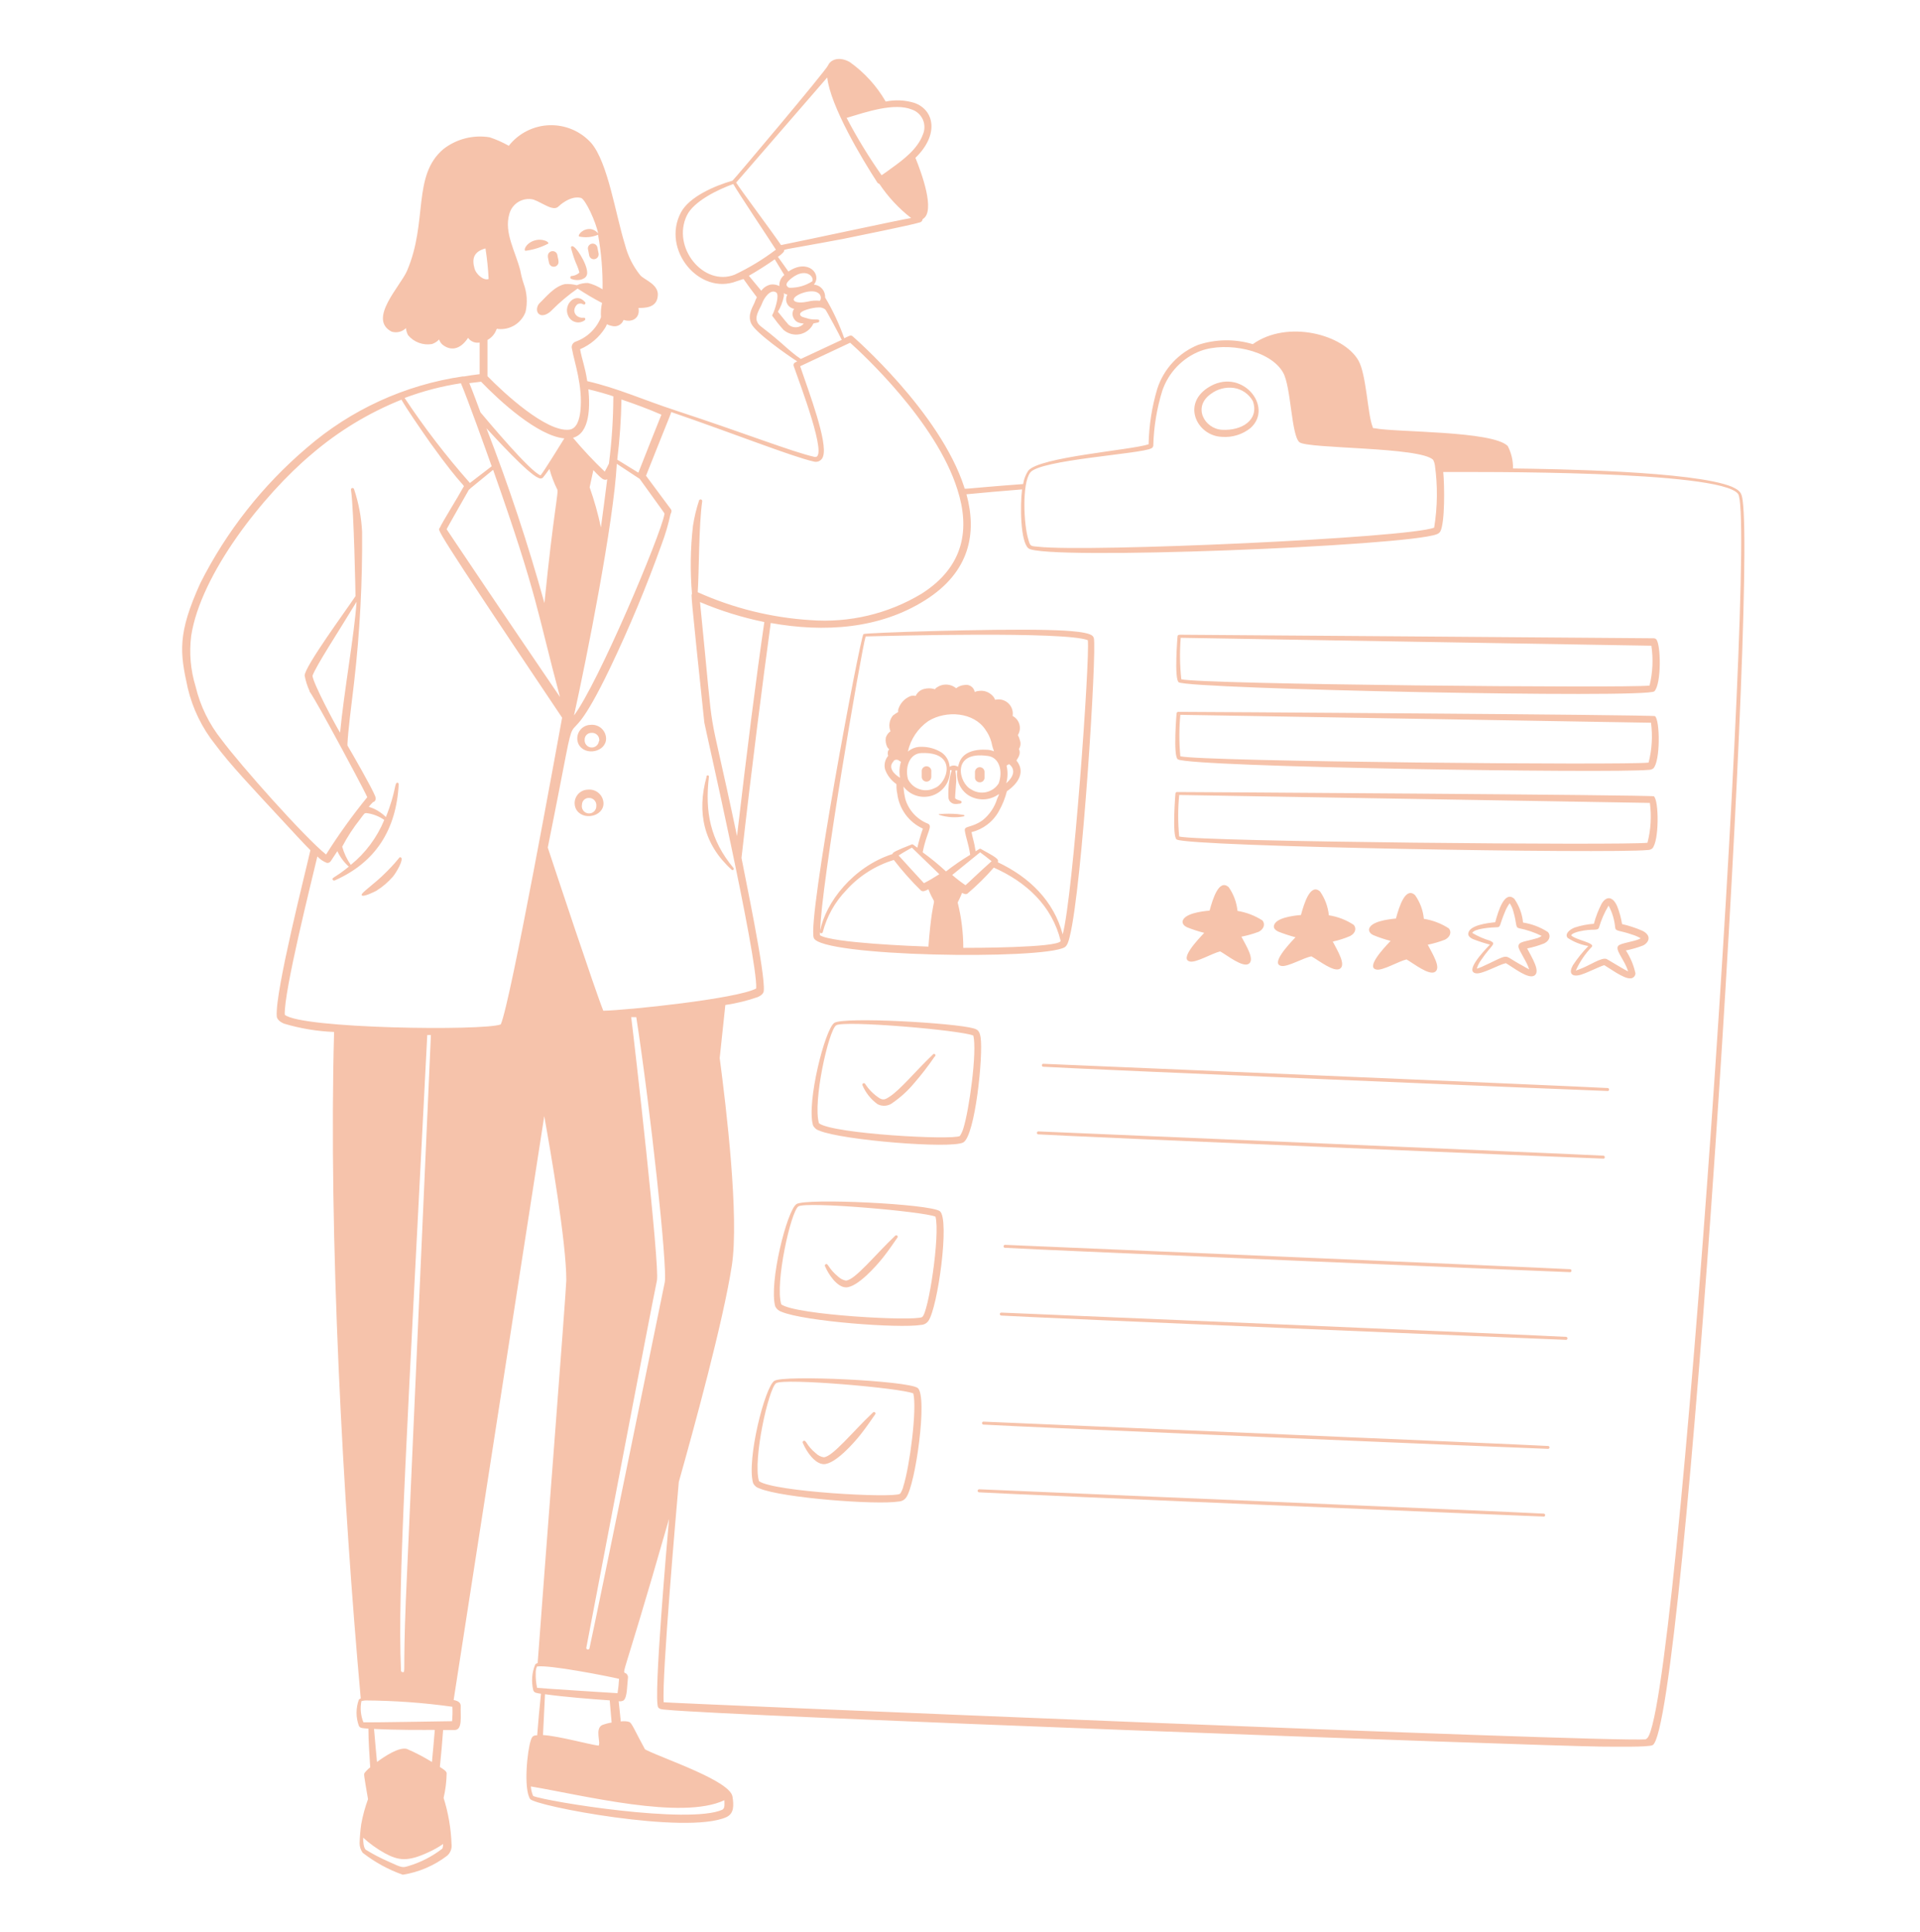 <svg width="154" height="155" viewBox="0 0 154 155" fill="none" xmlns="http://www.w3.org/2000/svg">
<path d="M139.776 40.142C139.691 39.567 139.63 39.375 138.91 39.046C135.897 37.796 124.614 37.62 121.356 37.581C121.368 36.955 121.223 36.336 120.934 35.78C119.716 34.546 111.92 34.692 110.264 34.354C110.111 34.354 110.126 34.354 110.088 34.216C109.697 33.258 109.597 30.047 108.961 28.927C107.773 26.827 103.266 25.624 100.483 27.609C99.048 27.176 97.514 27.198 96.091 27.67C95.324 27.982 94.634 28.458 94.07 29.065C93.506 29.671 93.082 30.393 92.826 31.181C92.392 32.63 92.158 34.13 92.128 35.642C90.71 36.11 83.321 36.662 82.47 37.766C82.26 38.087 82.121 38.451 82.064 38.831C76.851 39.222 77.411 39.291 77.349 39.107C75.403 33.044 68.389 26.98 68.389 26.98C68.228 26.835 68.067 26.98 67.714 27.134C67.313 25.994 66.8 24.898 66.181 23.861C66.196 23.605 66.109 23.354 65.94 23.161C65.77 22.969 65.532 22.851 65.277 22.834C65.966 22.013 64.817 20.703 63.238 21.783C62.969 21.392 62.686 21.017 62.394 20.603C62.568 20.492 62.725 20.358 62.862 20.204C63.023 19.913 62.096 20.204 67.607 19.169C68.626 18.962 73.126 18.05 73.739 17.851C73.809 17.843 73.873 17.811 73.922 17.76C73.971 17.71 74.001 17.645 74.007 17.575C75.081 16.985 73.885 13.796 73.425 12.662C75.334 10.814 74.958 8.829 73.341 8.254C72.595 8.026 71.804 7.989 71.041 8.147C70.316 6.894 69.33 5.812 68.151 4.973C67.285 4.498 66.618 4.789 66.419 5.242C66.219 5.694 58.845 14.44 58.753 14.494C57.358 14.892 55.296 15.766 54.614 17.046C53.035 20.043 56.101 23.723 59.091 22.558L59.635 22.381C59.957 22.849 60.355 23.378 60.708 23.845C60.641 23.968 60.585 24.096 60.539 24.229C60.455 24.505 59.895 25.24 60.264 25.976C60.631 26.712 63.176 28.506 63.943 28.989L63.782 29.073C63.729 29.095 63.686 29.137 63.663 29.19C63.64 29.243 63.639 29.303 63.659 29.357C64.104 30.66 66.503 36.899 65.338 36.654C63.636 36.286 59.428 34.638 54.307 32.967C51.494 32.047 49.609 31.158 47.102 30.575C46.918 29.372 46.711 28.989 46.527 28.015C47.355 27.663 48.055 27.066 48.536 26.306C48.812 25.846 48.49 26.03 49.072 26.145C49.261 26.201 49.465 26.182 49.64 26.093C49.816 26.003 49.95 25.848 50.015 25.662C50.705 25.9 51.364 25.509 51.211 24.704C51.701 24.704 52.606 24.704 52.744 23.853C52.951 22.826 51.678 22.465 51.356 22.082C50.777 21.362 50.358 20.525 50.13 19.629C49.363 17.177 48.766 13.037 47.416 11.466C46.994 10.999 46.475 10.63 45.895 10.384C45.315 10.139 44.688 10.023 44.059 10.045C43.43 10.066 42.813 10.226 42.252 10.511C41.69 10.796 41.198 11.2 40.809 11.696C40.321 11.419 39.808 11.191 39.276 11.014C38.624 10.907 37.958 10.937 37.318 11.1C36.678 11.264 36.079 11.558 35.558 11.964C33.044 14.103 34.339 17.782 32.645 21.73C32.117 22.956 29.48 25.601 31.411 26.605C31.611 26.666 31.823 26.672 32.026 26.622C32.228 26.572 32.413 26.468 32.561 26.321C32.58 26.519 32.637 26.712 32.73 26.888C32.96 27.164 33.257 27.374 33.593 27.499C33.929 27.624 34.292 27.659 34.646 27.601C34.865 27.529 35.063 27.402 35.221 27.233C35.272 27.392 35.365 27.535 35.489 27.647C36.118 28.145 36.884 28.099 37.544 27.103C37.646 27.248 37.788 27.36 37.952 27.427C38.117 27.493 38.297 27.511 38.471 27.479V30.016C38.049 30.07 37.628 30.123 37.206 30.2C37.171 30.193 37.134 30.193 37.099 30.2C32.474 30.879 28.139 32.865 24.605 35.926C21.065 38.936 18.165 42.624 16.073 46.772C14.226 50.835 14.425 52.337 15.061 55.204C15.453 56.853 16.204 58.395 17.261 59.719C18.426 61.298 20.228 63.199 22.834 66.012C23.455 66.679 24.236 67.545 24.896 68.204C24.543 69.814 22.052 79.541 22.198 81.511C22.198 81.711 22.381 81.948 22.78 82.117C24.086 82.507 25.435 82.731 26.797 82.784C26.345 99.057 27.502 120.405 28.935 136.249C28.877 136.269 28.824 136.304 28.782 136.349C28.537 137.025 28.537 137.766 28.782 138.442C28.882 138.649 29.073 138.633 29.549 138.672C29.549 139.653 29.633 140.787 29.694 141.776C29.522 141.91 29.368 142.064 29.234 142.236C29.181 142.359 29.173 142.32 29.518 144.329C29.281 144.979 29.099 145.648 28.974 146.329C28.902 146.837 28.859 147.349 28.843 147.862C28.842 148.137 28.928 148.406 29.089 148.629C30.059 149.387 31.146 149.983 32.308 150.392C33.605 150.186 34.831 149.659 35.873 148.859C36.002 148.743 36.101 148.597 36.161 148.434C36.221 148.271 36.24 148.096 36.217 147.924C36.171 146.669 35.957 145.427 35.581 144.229C35.734 143.573 35.817 142.902 35.827 142.228C35.781 142.083 35.696 142.014 35.282 141.745C35.382 140.795 35.474 139.722 35.543 138.779H36.501C37.107 138.741 36.923 137.683 36.953 136.84C36.953 136.541 36.662 136.433 36.386 136.372L43.653 89.537C44.182 92.45 45.431 99.732 45.423 102.706C45.423 103.426 43.576 127.189 43.124 133.413C43.051 133.43 42.984 133.467 42.932 133.52C42.66 134.176 42.604 134.901 42.771 135.59C42.856 135.82 43.07 135.82 43.392 135.874C43.277 136.947 43.17 138.097 43.086 139.208C42.779 139.208 42.687 139.285 42.587 139.568C42.288 140.427 41.982 143.47 42.518 144.313C42.879 144.873 55.028 147.195 58.248 145.777C58.891 145.486 58.861 144.827 58.753 144.129C58.569 142.872 53.388 141.147 51.855 140.396C51.709 140.32 51.74 140.343 51.678 140.228C50.912 138.833 50.697 138.242 50.475 138.135C50.253 138.071 50.02 138.058 49.793 138.097C49.739 137.568 49.685 137.054 49.624 136.472C49.752 136.494 49.883 136.475 50 136.418C50.322 136.188 50.291 135.222 50.368 134.578C50.377 134.491 50.352 134.403 50.299 134.333C49.885 133.727 49.532 136.272 53.664 121.839C53.526 123.448 52.391 136.326 52.79 136.962C52.905 137.123 53.127 137.131 53.403 137.154C58.485 137.667 123.035 140.051 128.454 140.113C129.382 140.113 132.287 140.174 132.563 139.99C135.138 138.426 140.887 48.198 139.776 40.142ZM82.631 37.911C83.397 36.876 91.561 36.416 92.35 35.964C92.394 35.945 92.431 35.914 92.458 35.874C92.485 35.835 92.501 35.789 92.504 35.742C92.541 34.252 92.784 32.774 93.224 31.35C93.469 30.624 93.871 29.962 94.401 29.41C94.931 28.857 95.576 28.428 96.29 28.153C98.368 27.387 101.901 28.061 102.921 29.901C103.557 31.028 103.572 34.929 104.224 35.474C104.876 36.018 113.921 35.834 114.955 36.892C115.018 37.017 115.062 37.152 115.086 37.29C115.322 38.962 115.304 40.66 115.032 42.326C112.939 43.162 87.268 44.312 83.252 43.859C82.684 43.798 82.638 43.859 82.485 43.292C82.11 42.104 81.956 38.816 82.631 37.911ZM62.87 23.784C62.923 23.339 62.724 23.546 63.153 23.638C63.092 23.746 63.058 23.866 63.054 23.99C63.05 24.114 63.076 24.236 63.129 24.348C63.183 24.459 63.262 24.556 63.361 24.63C63.46 24.704 63.575 24.753 63.697 24.773C63.625 24.874 63.582 24.993 63.571 25.117C63.56 25.241 63.583 25.366 63.636 25.478C63.82 25.861 64.081 25.915 64.472 25.961C64.32 26.134 64.106 26.239 63.876 26.255C63.646 26.271 63.42 26.195 63.245 26.045C63.176 25.976 62.839 25.562 62.394 25.01C62.62 24.631 62.781 24.216 62.87 23.784ZM65.606 23.493C65.66 23.523 65.707 23.563 65.744 23.612C65.781 23.661 65.808 23.717 65.823 23.776C65.838 23.836 65.841 23.898 65.832 23.958C65.822 24.019 65.8 24.077 65.767 24.129C65.436 24.094 65.101 24.117 64.778 24.198C64.433 24.274 63.828 24.328 63.682 24.098C63.468 23.73 65.039 23.102 65.606 23.493ZM63.989 22.013C64.824 21.668 65.3 22.251 65.154 22.565C64.618 22.912 63.991 23.093 63.353 23.086C63.318 23.086 63.283 23.078 63.252 23.064C63.22 23.049 63.192 23.028 63.169 23.002C63 22.841 63.115 22.672 63.261 22.519C63.471 22.308 63.717 22.136 63.989 22.013ZM62.647 19.66C61.705 18.288 59.413 15.237 59.045 14.647L66.35 6.215C66.61 8.515 69.125 12.731 70.374 14.647C70.415 14.699 70.471 14.736 70.535 14.754C71.231 15.797 72.091 16.721 73.08 17.491C72.482 17.567 64.809 19.231 62.647 19.66ZM73.149 8.791C73.343 8.858 73.52 8.965 73.671 9.104C73.821 9.243 73.941 9.412 74.023 9.6C74.105 9.788 74.147 9.991 74.147 10.196C74.147 10.401 74.105 10.603 74.023 10.791C73.609 11.933 72.49 12.792 71.478 13.512C71.202 13.719 70.934 13.911 70.711 14.057C69.678 12.586 68.74 11.05 67.906 9.457C69.469 8.99 71.723 8.208 73.149 8.791ZM58.922 22.036C56.431 23.01 53.863 19.844 55.089 17.291C55.634 16.142 57.611 15.191 58.815 14.762C59.129 15.337 61.781 19.315 62.233 20.028C61.202 20.81 60.092 21.483 58.922 22.036ZM60.064 22.121C60.731 21.745 61.521 21.239 62.142 20.802C62.394 21.208 62.655 21.653 62.908 22.059C62.774 22.163 62.667 22.299 62.597 22.454C62.528 22.609 62.498 22.779 62.509 22.948C62.3 22.838 62.062 22.796 61.827 22.826C61.518 22.888 61.243 23.067 61.061 23.324L60.064 22.121ZM62.701 27.548C61.022 26.084 60.869 26.198 60.708 25.754C60.547 25.309 61.007 24.658 61.107 24.382C61.275 23.891 61.812 23.148 62.257 23.462C62.555 23.669 62.134 24.865 62.026 25.11C61.985 25.175 61.951 25.244 61.927 25.317C62.211 25.713 62.515 26.095 62.839 26.459C63.019 26.617 63.233 26.731 63.464 26.791C63.695 26.852 63.938 26.857 64.172 26.808C64.406 26.758 64.624 26.654 64.811 26.504C64.998 26.354 65.147 26.163 65.246 25.946L65.614 25.869C65.644 25.862 65.671 25.844 65.689 25.818C65.708 25.793 65.716 25.762 65.713 25.731C65.713 25.532 65.269 25.731 64.671 25.516C64.41 25.44 64.242 25.417 64.18 25.256C64.043 24.926 65.254 24.658 65.629 24.666C65.73 24.654 65.832 24.662 65.929 24.689C66.026 24.717 66.117 24.764 66.196 24.826C66.273 24.895 67.369 26.927 67.515 27.264L64.234 28.797C63.797 28.514 63.222 28.023 62.701 27.548ZM65.254 37.022C65.331 37.047 65.413 37.055 65.494 37.048C65.575 37.04 65.653 37.016 65.725 36.978C65.796 36.939 65.859 36.886 65.91 36.823C65.961 36.759 65.998 36.686 66.02 36.608C66.403 35.458 64.909 31.534 64.18 29.38L68.189 27.494C69.117 28.329 75.088 33.81 76.797 39.283C77.779 42.349 77.403 45.415 73.915 47.631C71.235 49.244 68.12 49.983 65.001 49.746C61.878 49.549 58.817 48.791 55.963 47.508C56.078 45.86 56.04 42.188 56.324 40.203C56.326 40.171 56.317 40.14 56.298 40.114C56.279 40.089 56.252 40.071 56.221 40.065C56.19 40.058 56.157 40.063 56.13 40.079C56.102 40.094 56.081 40.119 56.071 40.149C55.85 40.817 55.686 41.501 55.58 42.196C55.373 44.006 55.348 45.831 55.503 47.646C55.442 47.769 55.35 47.125 56.492 57.956C56.492 58.086 60.769 76.774 60.654 79.296C59.121 80.124 50.314 81.044 48.39 81.082C47.784 79.603 44.458 69.584 43.936 67.99C47.002 52.789 44.481 62.854 48.919 53.617C50.473 50.369 51.86 47.043 53.073 43.652C53.368 42.871 53.603 42.069 53.779 41.253C53.84 41.115 53.924 40.97 53.779 40.809L51.816 38.164C53.901 32.898 53.832 33.182 53.825 33.051C58.769 34.745 63.521 36.631 65.254 37.022ZM56.147 48.298C57.809 49.002 59.537 49.539 61.306 49.9C60.654 54.322 59.903 60.301 59.114 67.07C56.508 54.683 57.45 61.283 56.147 48.298ZM32.546 128.484C32.316 134.394 32.546 134.134 32.293 134.141C32.26 134.141 32.227 134.129 32.203 134.106C32.179 134.083 32.164 134.052 32.163 134.019C31.863 127.319 32.668 114.61 34.27 83.029H34.562C34.048 94.872 32.599 127.036 32.546 128.484ZM37.674 38.724C35.779 36.581 34.034 34.309 32.454 31.924C33.914 31.376 35.427 30.98 36.969 30.744C37.474 31.909 39.008 36.194 39.437 37.405L37.689 38.747L37.674 38.724ZM38.586 30.621C40.058 32.154 43.124 34.968 45.263 35.167C45.04 35.527 43.637 37.804 43.361 38.133C42.541 37.865 39.138 33.787 38.54 33.082C38.302 32.446 37.904 31.357 37.643 30.736L38.586 30.621ZM35.827 42.518V42.441C35.827 42.411 37.406 39.651 37.559 39.375C37.628 39.245 37.39 39.459 39.552 37.689C43.185 47.991 43.062 49.018 44.917 55.917C34.707 40.901 35.873 42.441 35.827 42.518ZM44.082 37.658C44.232 38.205 44.435 38.737 44.688 39.245C44.841 39.413 44.396 41.046 43.668 48.382C42.353 43.631 40.801 38.949 39.015 34.354C39.629 35.021 42.357 38.018 43.193 38.34C43.245 38.374 43.306 38.39 43.368 38.388C43.429 38.385 43.489 38.363 43.538 38.325C43.622 38.233 43.821 37.965 44.067 37.62L44.082 37.658ZM46.021 57.481C47.041 52.882 49.233 41.874 49.471 37.206L51.31 38.417C53.503 41.483 53.303 41.13 53.288 41.269C53.004 42.901 47.968 54.867 46.006 57.442L46.021 57.481ZM51.203 37.919L49.509 36.876C49.706 35.274 49.818 33.662 49.846 32.047C50.912 32.407 52.016 32.814 53.05 33.266C52.867 33.703 51.548 37.037 51.203 37.919ZM48.198 42.311C47.969 41.219 47.667 40.143 47.294 39.092C47.332 38.923 47.493 38.179 47.593 37.712C47.77 37.91 47.956 38.099 48.152 38.279C48.344 38.448 48.497 38.547 48.704 38.448C48.543 39.736 48.382 40.962 48.198 42.311ZM49.195 31.825C49.187 33.619 49.069 35.411 48.842 37.191C48.704 37.467 48.589 37.689 48.505 37.834C47.608 36.977 46.758 36.071 45.96 35.121C47.317 34.745 47.332 32.637 47.194 31.227C47.892 31.396 48.559 31.58 49.195 31.794V31.825ZM39.828 26.459C39.874 26.329 39.828 26.367 39.943 26.39C40.409 26.439 40.878 26.333 41.278 26.088C41.677 25.842 41.984 25.471 42.15 25.033C42.323 24.279 42.273 23.491 42.005 22.765C41.89 22.421 41.8 22.07 41.736 21.714C41.353 20.181 40.418 18.686 40.847 17.184C40.951 16.775 41.21 16.423 41.569 16.203C41.929 15.982 42.36 15.911 42.771 16.004C42.98 16.079 43.183 16.171 43.377 16.28C44.028 16.617 44.496 16.862 44.803 16.556C44.803 16.556 45.73 15.643 46.612 15.881C46.964 16.019 47.792 17.774 47.976 18.733C47.838 18.548 47.635 18.422 47.409 18.38C46.78 18.303 46.343 18.817 46.435 18.97C46.948 19.085 47.484 19.037 47.968 18.832C48.231 20.276 48.352 21.742 48.329 23.209C47.973 22.978 47.582 22.807 47.171 22.703C46.86 22.693 46.551 22.753 46.267 22.879C45.961 22.803 45.646 22.772 45.331 22.788C44.45 22.956 43.722 23.914 43.277 24.32C43.078 24.505 42.932 25.01 43.277 25.225C43.622 25.44 44.12 25.049 44.274 24.872C44.906 24.238 45.593 23.66 46.328 23.148C46.962 23.567 47.617 23.953 48.29 24.305C48.203 24.679 48.175 25.065 48.206 25.447C48.027 25.898 47.753 26.305 47.404 26.642C47.056 26.98 46.639 27.238 46.182 27.402C46.122 27.421 46.066 27.452 46.019 27.493C45.971 27.534 45.931 27.584 45.904 27.641C45.876 27.698 45.859 27.759 45.856 27.822C45.852 27.885 45.862 27.948 45.883 28.008C46.037 28.966 46.773 30.966 46.55 32.982C46.481 33.611 46.282 34.4 45.653 34.469C43.814 34.676 40.395 31.511 39.1 30.177V27.272C39.444 27.086 39.704 26.776 39.828 26.405V26.459ZM38.939 19.928C39.067 20.741 39.152 21.56 39.192 22.381C38.755 22.535 38.172 21.96 38.065 21.553C37.819 20.71 38.034 20.174 38.939 19.928ZM22.841 81.404C22.75 79.572 25.018 70.573 25.455 68.703C25.669 68.932 25.93 69.11 26.222 69.224C26.288 69.231 26.355 69.219 26.414 69.187C26.473 69.156 26.521 69.107 26.552 69.048C26.605 68.971 26.789 68.68 27.057 68.281C27.28 68.751 27.592 69.173 27.977 69.523C26.835 70.458 26.59 70.389 26.689 70.573C26.704 70.601 26.729 70.622 26.759 70.632C26.789 70.642 26.822 70.64 26.85 70.627C30.116 69.186 31.787 66.572 31.979 62.915C31.981 62.885 31.972 62.855 31.954 62.831C31.935 62.807 31.909 62.791 31.879 62.785C31.618 62.785 31.802 63.414 30.951 65.544C30.568 65.163 30.097 64.881 29.579 64.724C29.682 64.59 29.794 64.465 29.916 64.349C30.093 64.303 30.192 64.126 30.093 63.873C29.84 63.207 28.268 60.485 27.87 59.803C27.874 59.76 27.874 59.716 27.87 59.673C27.916 58.607 28.169 56.722 28.407 54.691C28.865 50.701 29.077 46.687 29.043 42.671C28.987 41.505 28.77 40.352 28.399 39.245C28.392 39.212 28.372 39.184 28.344 39.166C28.316 39.148 28.282 39.142 28.249 39.149C28.217 39.156 28.188 39.176 28.171 39.204C28.152 39.232 28.146 39.266 28.154 39.298C28.391 40.985 28.514 47.669 28.514 47.822C27.801 48.903 24.421 53.487 24.436 54.2C24.516 54.629 24.65 55.046 24.834 55.442C24.834 55.641 24.367 54.399 27.471 60.163C27.878 60.93 29.127 63.23 29.457 63.95C28.264 65.415 27.16 66.951 26.153 68.549C24.428 67.17 19.254 61.344 17.782 59.351C16.777 58.098 16.062 56.637 15.69 55.074C15.283 53.755 15.163 52.365 15.337 50.996C16.104 46.052 21.101 39.705 24.995 36.432C27.142 34.59 29.576 33.114 32.201 32.062C32.638 32.829 33.55 34.148 34.5 35.512C37.298 39.413 37.314 38.823 37.145 39.115C36.731 39.881 35.474 41.889 35.275 42.342C35.167 42.595 34.278 41.46 45.086 57.573C44.741 59.443 40.955 80.423 40.165 82.178C38.831 82.707 24.168 82.531 22.841 81.404ZM28.138 69.385C27.826 68.94 27.593 68.445 27.448 67.921C27.86 67.136 28.345 66.391 28.897 65.698C29.227 65.261 29.211 65.215 29.434 65.23C29.932 65.301 30.407 65.487 30.821 65.775C30.238 67.191 29.308 68.439 28.115 69.4L28.138 69.385ZM27.295 58.807C26.827 58.04 25.11 54.798 25.064 54.208C25.386 53.349 27.096 50.758 28.598 48.275C28.422 50.927 27.594 55.449 27.272 58.822L27.295 58.807ZM35.543 147.924C35.543 148.038 35.527 148.151 35.497 148.261C35.483 148.289 35.462 148.313 35.436 148.33C34.647 148.934 33.757 149.391 32.806 149.679C32.285 149.84 32.277 149.855 31.135 149.326C30.514 149.054 29.912 148.739 29.334 148.383C29.15 148.215 29.127 147.663 29.127 147.418C29.656 147.9 30.24 148.32 30.867 148.667C31.956 149.257 32.699 149.365 34.362 148.59C34.776 148.405 35.171 148.182 35.543 147.924ZM34.868 138.84C34.799 139.691 34.723 140.565 34.646 141.347C34 140.949 33.326 140.598 32.63 140.297C31.971 140.128 30.79 140.94 30.238 141.347C30.177 140.749 30.116 139.998 30.001 138.695C30.867 138.741 31.894 138.764 32.76 138.771C35.106 138.794 34.884 138.725 34.868 138.84ZM36.256 138.074C36.179 138.074 29.426 138.189 29.15 138.166C28.93 137.627 28.874 137.035 28.989 136.464C29.094 136.435 29.202 136.417 29.311 136.41C31.645 136.424 33.975 136.593 36.286 136.916C36.306 137.32 36.295 137.725 36.256 138.127V138.074ZM48.904 136.403C48.957 136.985 49.003 137.591 49.057 138.181C48.795 138.225 48.538 138.294 48.29 138.388C47.7 138.702 48.206 139.791 48.014 140.036C47.294 139.952 44.849 139.269 43.553 139.185C43.599 138.15 43.66 136.886 43.714 135.912C45.232 136.127 47.447 136.303 48.904 136.403ZM58.102 144.413C58.102 144.719 58.163 145.049 57.933 145.179C55.258 146.368 43.875 144.528 42.764 144.076C42.658 143.833 42.595 143.573 42.58 143.309C46.811 144.022 54.691 146.03 58.102 144.413ZM49.532 135.828C49.455 135.828 43.292 135.437 43.078 135.398C42.993 135.006 42.957 134.604 42.971 134.203C42.962 134.026 42.996 133.85 43.07 133.689C43.998 133.528 48.719 134.456 49.655 134.678C49.635 135.063 49.594 135.447 49.532 135.828ZM53.319 102.867C52.836 105.167 48.06 128.661 47.279 132.24C47.268 132.27 47.247 132.296 47.219 132.311C47.192 132.327 47.159 132.332 47.128 132.325C47.097 132.319 47.07 132.301 47.051 132.275C47.032 132.25 47.023 132.218 47.026 132.187C47.654 128.944 52.169 105.205 52.69 102.729C52.935 101.571 50.873 83.527 50.628 81.596H51.035C52.154 88.832 53.556 101.694 53.319 102.867ZM132.026 139.53C128.784 139.783 53.909 136.64 53.234 136.556C53.073 134.54 54.269 120.896 54.446 118.88C55.672 114.534 58.01 106.002 58.7 101.518C59.298 97.601 58.248 88.832 57.726 84.876C57.88 83.451 58.025 82.033 58.178 80.622C59.062 80.491 59.932 80.278 60.777 79.986C61.007 79.879 61.237 79.733 61.26 79.488C61.406 78.123 59.727 70.197 59.474 68.825C60.317 61.359 61.168 54.775 61.819 49.976C66.089 50.743 70.543 50.475 74.237 48.129C77.794 45.875 78.369 42.763 77.518 39.651C78.936 39.513 80.431 39.383 81.979 39.26C81.811 40.494 81.841 43.476 82.493 43.99C83.727 44.971 112.84 43.813 115.247 42.855C115.365 42.814 115.466 42.733 115.53 42.625C115.898 41.92 115.868 38.969 115.76 37.865C118.144 37.865 137.99 37.712 139.408 39.62C141.01 41.782 134.533 139.285 132.026 139.492V139.53Z" fill="#f6c3ab"/>
<path d="M78.652 83.213C78.568 82.684 78.392 82.585 78.1 82.5C76.567 82.056 67.668 81.55 66.917 82.056C66.165 82.562 64.686 88.441 65.207 90.265C65.257 90.371 65.328 90.464 65.417 90.54C65.505 90.615 65.609 90.67 65.721 90.702C67.538 91.469 76.314 92.181 77.265 91.645C78.215 91.108 78.875 84.662 78.652 83.213ZM77.265 90.534C77.201 90.745 77.108 90.946 76.989 91.131C76.376 91.476 66.825 90.963 65.69 90.112C65.177 88.403 66.457 82.677 67.062 82.255C67.668 81.833 77.089 82.638 78.07 83.075C78.384 84.355 77.733 89.069 77.265 90.534ZM75.387 97.164C74.62 96.574 64.655 96.099 63.889 96.589C63.122 97.08 61.658 102.928 62.18 104.799C62.23 104.903 62.302 104.996 62.39 105.071C62.479 105.146 62.582 105.202 62.693 105.236C64.525 106.002 72.099 106.577 73.869 106.286C73.985 106.281 74.098 106.251 74.2 106.196C74.303 106.142 74.391 106.065 74.459 105.971C75.218 104.921 76.192 97.816 75.387 97.164ZM73.961 105.657C73.333 106.01 63.835 105.496 62.663 104.638C62.149 102.928 63.429 97.202 64.035 96.781C64.64 96.359 74.145 97.195 75.034 97.601C75.418 99.034 74.467 105.374 73.961 105.657ZM73.609 111.345C72.842 110.762 62.877 110.279 62.111 110.77C61.344 111.26 59.88 117.101 60.401 118.964C60.45 119.069 60.522 119.163 60.611 119.238C60.699 119.314 60.803 119.369 60.915 119.401C62.747 120.168 70.32 120.742 72.091 120.451C72.207 120.446 72.321 120.414 72.423 120.358C72.525 120.303 72.614 120.224 72.681 120.129C73.432 119.117 74.421 112.004 73.609 111.345ZM72.451 119.248C72.451 119.34 72.259 119.8 72.175 119.838C71.547 120.191 62.049 119.669 60.877 118.818C60.37 117.117 61.643 111.391 62.248 110.962C62.854 110.532 72.267 111.345 73.256 111.782C73.562 113.024 72.972 117.63 72.451 119.248Z" fill="#f6c3ab"/>
<path d="M74.812 84.608C73.44 85.911 72.221 87.421 71.332 87.989C71.018 88.196 70.857 88.265 70.566 88.111C70.091 87.811 69.688 87.411 69.385 86.939C69.368 86.916 69.343 86.901 69.316 86.895C69.288 86.889 69.26 86.893 69.234 86.905C69.209 86.918 69.189 86.939 69.178 86.964C69.166 86.99 69.163 87.019 69.171 87.046C69.428 87.659 69.85 88.19 70.389 88.579C70.585 88.68 70.807 88.722 71.026 88.699C71.245 88.676 71.453 88.589 71.624 88.449C72.249 88.015 72.814 87.499 73.302 86.915C73.899 86.231 74.454 85.512 74.966 84.762C74.982 84.754 74.997 84.742 75.008 84.727C75.019 84.713 75.026 84.695 75.029 84.677C75.032 84.659 75.031 84.641 75.026 84.623C75.02 84.606 75.01 84.59 74.997 84.576C74.984 84.564 74.968 84.554 74.951 84.548C74.933 84.543 74.915 84.541 74.897 84.544C74.879 84.548 74.861 84.555 74.847 84.566C74.832 84.577 74.82 84.592 74.812 84.608ZM71.8 99.134C70.144 100.705 68.573 102.698 67.844 102.729C67.618 102.685 67.408 102.579 67.239 102.422C66.426 101.756 66.426 101.303 66.227 101.418C66.213 101.425 66.2 101.434 66.189 101.446C66.178 101.458 66.17 101.472 66.165 101.487C66.16 101.502 66.158 101.518 66.159 101.534C66.161 101.55 66.166 101.565 66.174 101.579C66.457 102.238 67.132 103.258 67.852 103.273C68.772 103.273 70.274 101.572 70.819 100.889C71.363 100.207 71.761 99.579 71.976 99.287C71.996 99.264 72.007 99.233 72.004 99.203C72.002 99.172 71.988 99.143 71.965 99.123C71.941 99.102 71.911 99.092 71.88 99.094C71.849 99.096 71.82 99.111 71.8 99.134ZM70.014 113.315C68.389 114.848 66.779 116.879 66.066 116.902C65.835 116.865 65.621 116.758 65.453 116.596C64.633 115.929 64.686 115.484 64.441 115.591C64.427 115.599 64.415 115.61 64.404 115.623C64.394 115.636 64.387 115.65 64.383 115.666C64.379 115.682 64.377 115.698 64.379 115.714C64.382 115.73 64.387 115.746 64.395 115.76C64.671 116.419 65.346 117.439 66.074 117.454C66.994 117.454 68.496 115.752 69.033 115.07C69.569 114.388 69.983 113.759 70.19 113.468C70.297 113.353 70.121 113.2 70.014 113.315ZM128.968 87.283C126.492 87.138 86.211 85.444 83.658 85.337C83.632 85.343 83.608 85.359 83.592 85.38C83.575 85.402 83.566 85.428 83.566 85.455C83.566 85.483 83.575 85.509 83.592 85.531C83.608 85.552 83.632 85.567 83.658 85.574C86.257 85.743 127.281 87.475 128.975 87.521C129.002 87.513 129.024 87.497 129.041 87.475C129.057 87.453 129.065 87.427 129.064 87.399C129.063 87.372 129.053 87.346 129.036 87.325C129.018 87.304 128.994 87.289 128.968 87.283ZM125.955 101.817C123.479 101.671 83.198 99.977 80.646 99.862C80.627 99.858 80.609 99.857 80.59 99.861C80.572 99.865 80.555 99.873 80.54 99.884C80.525 99.896 80.513 99.91 80.505 99.927C80.497 99.944 80.493 99.962 80.493 99.981C80.493 100 80.497 100.018 80.505 100.035C80.513 100.052 80.525 100.066 80.54 100.078C80.555 100.089 80.572 100.097 80.59 100.101C80.609 100.105 80.627 100.104 80.646 100.1C83.244 100.268 124.261 102.001 125.955 102.054C125.982 102.048 126.005 102.032 126.022 102.011C126.038 101.989 126.047 101.963 126.047 101.936C126.047 101.908 126.038 101.882 126.022 101.86C126.005 101.839 125.982 101.824 125.955 101.817ZM124.169 115.998C121.693 115.852 81.412 114.158 78.86 114.043C78.833 114.05 78.81 114.065 78.793 114.087C78.776 114.108 78.767 114.135 78.767 114.162C78.767 114.189 78.776 114.216 78.793 114.237C78.81 114.259 78.833 114.274 78.86 114.281C81.45 114.449 122.475 116.182 124.169 116.228C124.2 116.228 124.229 116.216 124.25 116.194C124.272 116.172 124.284 116.143 124.284 116.113C124.284 116.082 124.272 116.053 124.25 116.031C124.229 116.01 124.2 115.998 124.169 115.998ZM128.623 92.71C126.147 92.573 85.866 90.871 83.321 90.763C83.303 90.759 83.284 90.758 83.265 90.762C83.247 90.766 83.23 90.774 83.215 90.785C83.2 90.797 83.188 90.812 83.18 90.828C83.172 90.845 83.168 90.864 83.168 90.882C83.168 90.901 83.172 90.919 83.18 90.936C83.188 90.953 83.2 90.968 83.215 90.979C83.23 90.991 83.247 90.999 83.265 91.002C83.284 91.006 83.303 91.006 83.321 91.001C85.912 91.17 126.936 92.902 128.63 92.948C128.657 92.941 128.68 92.924 128.696 92.902C128.712 92.88 128.72 92.854 128.719 92.826C128.718 92.799 128.708 92.773 128.691 92.752C128.673 92.731 128.649 92.716 128.623 92.71ZM125.626 107.244C123.15 107.098 82.868 105.404 80.316 105.297C80.163 105.297 80.147 105.519 80.316 105.535C82.915 105.703 123.939 107.428 125.633 107.482C125.659 107.474 125.682 107.458 125.698 107.436C125.714 107.414 125.723 107.387 125.722 107.36C125.721 107.332 125.711 107.306 125.694 107.285C125.676 107.264 125.652 107.25 125.626 107.244ZM123.84 121.425C121.371 121.279 81.09 119.585 78.538 119.47C78.505 119.47 78.474 119.483 78.451 119.506C78.428 119.529 78.415 119.56 78.415 119.593C78.415 119.625 78.428 119.656 78.451 119.679C78.474 119.702 78.505 119.715 78.538 119.715C81.136 119.876 122.153 121.609 123.847 121.662C123.873 121.655 123.896 121.639 123.912 121.617C123.928 121.595 123.937 121.568 123.936 121.541C123.935 121.513 123.925 121.487 123.908 121.466C123.89 121.445 123.866 121.431 123.84 121.425ZM85.39 75.993C85.628 75.855 85.735 75.418 85.804 75.126C86.816 71.025 87.981 52.245 87.736 51.188C87.715 51.117 87.675 51.053 87.621 51.004C87.184 50.605 84.769 50.559 83.934 50.536C79.557 50.429 69.37 50.758 69.255 50.866C68.971 51.211 64.748 73.708 65.269 75.234C65.79 76.759 83.581 77.012 85.39 75.993ZM65.767 75.027C65.762 74.945 65.762 74.863 65.767 74.781C65.774 74.806 65.788 74.828 65.808 74.843C65.828 74.859 65.853 74.867 65.878 74.867C65.904 74.867 65.928 74.859 65.948 74.843C65.969 74.828 65.983 74.806 65.99 74.781C66.316 73.523 66.96 72.37 67.86 71.432C68.889 70.281 70.215 69.435 71.692 68.986C72.361 69.853 73.088 70.673 73.869 71.439C74.046 71.57 74.253 71.439 74.467 71.34C75.234 73.279 74.866 70.772 74.467 75.939C73.325 75.9 66.756 75.647 65.767 75.027ZM74.421 66.073C73.994 65.904 73.61 65.64 73.298 65.302C72.986 64.963 72.754 64.559 72.62 64.119C72.538 63.784 72.487 63.443 72.467 63.099C72.733 63.451 73.103 63.709 73.526 63.836C73.948 63.962 74.4 63.952 74.815 63.805C75.231 63.658 75.589 63.383 75.838 63.019C76.087 62.655 76.213 62.222 76.2 61.781H76.338C76.13 62.479 76.04 63.207 76.069 63.935C76.073 64.042 76.102 64.147 76.154 64.242C76.384 64.533 76.614 64.525 77.005 64.464C77.035 64.462 77.064 64.45 77.087 64.429C77.109 64.408 77.124 64.379 77.127 64.349C77.127 64.173 76.821 64.249 76.606 64.035C76.606 63.774 76.69 62.892 76.698 62.67C76.698 61.704 76.506 61.812 76.782 61.812C76.729 62.186 76.781 62.568 76.933 62.915C77.085 63.261 77.33 63.559 77.641 63.774C78.013 64.016 78.451 64.138 78.895 64.125C79.338 64.111 79.768 63.962 80.124 63.697C80.124 63.797 80.048 63.912 79.986 64.065C79.777 64.755 79.363 65.365 78.798 65.813C77.901 66.442 77.326 66.219 77.388 66.641C77.48 67.246 77.687 67.676 77.817 68.572C77.144 68.978 76.497 69.423 75.878 69.906C75.286 69.358 74.661 68.846 74.007 68.373C74.314 66.771 74.851 66.265 74.421 66.073ZM76.897 61.313C76.873 61.379 76.853 61.445 76.836 61.513C76.737 61.447 76.621 61.411 76.502 61.411C76.384 61.411 76.268 61.447 76.169 61.513C76.153 61.289 76.089 61.072 75.981 60.876C75.872 60.68 75.722 60.51 75.54 60.378C75.06 60.071 74.501 59.909 73.931 59.911C73.525 59.892 73.127 60.029 72.819 60.294C73.036 59.302 73.619 58.429 74.452 57.849C75.893 56.952 78.131 57.128 79.051 58.554C79.258 58.842 79.414 59.163 79.511 59.504C79.562 59.765 79.633 60.022 79.726 60.271C79.56 60.202 79.384 60.16 79.204 60.148C78.208 60.079 77.142 60.317 76.897 61.329V61.313ZM74.966 63.222C74.778 63.317 74.574 63.374 74.364 63.39C74.155 63.405 73.944 63.379 73.745 63.311C73.546 63.244 73.362 63.138 73.204 62.999C73.047 62.86 72.918 62.691 72.827 62.502C72.566 61.52 72.973 60.416 73.938 60.409C76.859 60.309 75.985 62.846 74.966 63.222ZM79.212 60.639C80.178 60.746 80.454 61.896 80.101 62.846C79.989 63.023 79.843 63.176 79.671 63.296C79.5 63.416 79.306 63.501 79.102 63.546C78.897 63.591 78.686 63.595 78.48 63.558C78.274 63.52 78.077 63.443 77.901 63.329C76.913 62.854 76.253 60.225 79.197 60.639H79.212ZM80.745 61.405L80.937 61.298C81.374 61.628 81.45 62.187 80.707 62.831C80.833 62.389 80.847 61.923 80.745 61.474V61.405ZM71.677 61.037C71.739 60.977 71.821 60.944 71.907 60.944C71.993 60.944 72.076 60.977 72.137 61.037C72.174 61.07 72.219 61.091 72.267 61.099C72.137 61.518 72.111 61.963 72.191 62.394C71.647 62.065 71.21 61.536 71.677 61.068V61.037ZM77.426 71.002C77.06 70.753 76.709 70.482 76.376 70.19L78.614 68.373C78.791 68.504 79.273 68.864 79.534 69.086C78.262 70.228 77.725 70.772 77.426 71.025V71.002ZM75.341 70.129C74.942 70.389 74.53 70.63 74.107 70.849C73.892 70.627 72.076 68.626 72.076 68.626C72.375 68.427 72.942 68.105 73.141 67.998L75.341 70.129ZM77.265 76.038C77.262 74.811 77.11 73.588 76.813 72.397C77.319 71.409 77.043 71.631 77.334 71.7C77.373 71.717 77.415 71.726 77.457 71.726C77.499 71.726 77.541 71.717 77.579 71.7C78.341 71.054 79.054 70.352 79.71 69.6C82.324 70.757 84.386 72.666 85.076 75.487C84.869 76.038 77.947 76.038 77.265 76.038ZM69.431 51.057C71.355 51.004 85.459 50.636 87.253 51.356C87.429 52.889 86.073 71.861 85.237 74.958C84.524 72.275 82.562 70.359 80.032 69.17C80.147 68.917 79.871 68.764 78.676 68.105C78.657 68.093 78.636 68.087 78.614 68.087C78.593 68.087 78.571 68.093 78.553 68.105L78.254 68.289C78.139 67.522 78.024 67.3 77.924 66.756C78.388 66.641 78.823 66.431 79.202 66.139C79.581 65.848 79.895 65.481 80.124 65.062C80.406 64.564 80.62 64.03 80.761 63.475C81.719 62.816 82.248 61.896 81.527 61.007C81.734 60.685 81.88 60.424 81.726 60.079C81.791 59.981 81.833 59.869 81.847 59.752C81.862 59.635 81.85 59.516 81.811 59.405C81.774 59.252 81.717 59.105 81.642 58.968C81.72 58.841 81.771 58.699 81.792 58.551C81.813 58.404 81.803 58.254 81.764 58.11C81.724 57.966 81.656 57.832 81.562 57.716C81.469 57.6 81.353 57.504 81.221 57.435C81.251 57.248 81.236 57.056 81.174 56.877C81.113 56.698 81.008 56.537 80.869 56.408C80.73 56.28 80.561 56.188 80.377 56.141C80.194 56.094 80.001 56.093 79.818 56.139C79.752 55.965 79.638 55.813 79.488 55.702C79.365 55.598 79.222 55.52 79.068 55.471C78.914 55.422 78.752 55.405 78.591 55.419C78.009 55.465 78.254 55.649 78.131 55.35C78.068 55.206 77.958 55.088 77.818 55.016C77.679 54.943 77.519 54.92 77.365 54.951C77.119 54.969 76.884 55.059 76.69 55.212C76.461 55.022 76.172 54.918 75.874 54.918C75.576 54.918 75.287 55.022 75.058 55.212C74.943 55.334 75.004 55.304 74.904 55.266C74.653 55.201 74.389 55.201 74.138 55.266C73.987 55.298 73.846 55.366 73.726 55.463C73.607 55.561 73.511 55.684 73.448 55.825C73.324 55.802 73.196 55.802 73.072 55.825C72.823 55.915 72.599 56.064 72.418 56.258C72.238 56.453 72.108 56.688 72.037 56.944C72.034 57.003 72.034 57.062 72.037 57.12C71.894 57.203 71.755 57.296 71.624 57.396C71.479 57.57 71.385 57.779 71.35 58.001C71.314 58.224 71.34 58.452 71.424 58.661C71.247 58.787 71.115 58.967 71.049 59.175C71.009 59.437 71.052 59.705 71.171 59.941C71.216 60.005 71.265 60.067 71.317 60.125L71.24 60.217C71.19 60.351 71.19 60.498 71.24 60.631C71.112 60.781 71.023 60.96 70.98 61.153C70.937 61.345 70.942 61.545 70.995 61.735C71.169 62.207 71.485 62.614 71.9 62.9C71.9 63.076 71.9 63.375 71.968 63.667C72.042 64.271 72.27 64.846 72.629 65.338C72.989 65.829 73.469 66.219 74.023 66.472C73.844 66.974 73.696 67.486 73.578 68.005C73.249 67.76 73.203 67.699 73.118 67.745C71.9 68.228 71.585 68.373 71.585 68.511C68.419 69.531 66.219 72.413 65.79 74.643C65.813 71.263 69.079 52.215 69.431 51.057ZM132.655 63.881C132.547 63.766 94.481 63.529 94.405 63.536C94.372 63.536 94.341 63.549 94.318 63.572C94.295 63.595 94.282 63.626 94.282 63.659C94.282 63.582 93.991 67.116 94.382 67.346C95.417 67.929 129.098 68.488 132.156 68.189C132.289 68.191 132.419 68.148 132.524 68.067C133.084 67.492 133.069 64.234 132.655 63.881ZM94.428 63.774H94.474C94.474 63.774 94.436 63.812 94.428 63.774ZM132.141 67.607C130.393 67.829 96.398 67.53 94.581 67.108C94.474 65.999 94.474 64.883 94.581 63.774L132.333 64.41C132.477 65.478 132.411 66.564 132.141 67.607ZM132.747 57.45C132.639 57.335 94.573 57.097 94.497 57.105C94.465 57.107 94.435 57.12 94.412 57.143C94.389 57.166 94.376 57.196 94.374 57.228C94.374 57.151 94.075 60.685 94.474 60.915C95.57 61.543 129.351 62.042 132.248 61.758C132.381 61.76 132.511 61.717 132.616 61.635C133.176 61.06 133.153 57.803 132.747 57.45ZM94.52 57.343H94.566C94.612 57.343 94.527 57.389 94.52 57.343ZM132.233 61.175C130.585 61.398 96.505 61.099 94.673 60.669C94.57 59.563 94.57 58.449 94.673 57.343L132.425 57.979C132.565 59.044 132.5 60.127 132.233 61.168V61.175ZM132.831 51.272C132.77 51.223 132.694 51.199 132.616 51.203C132.616 51.203 94.949 50.912 94.719 50.919C94.604 50.919 94.443 50.919 94.451 51.05C94.451 50.973 94.159 54.507 94.55 54.737C95.501 55.273 132.11 56.047 132.693 55.457C133.276 54.867 133.222 51.624 132.831 51.272ZM94.596 51.164H94.642C94.688 51.164 94.604 51.203 94.596 51.164ZM132.31 54.997C130.554 55.219 96.398 54.905 94.75 54.491C94.631 53.386 94.615 52.273 94.704 51.164L132.455 51.801C132.613 52.863 132.564 53.946 132.31 54.989V54.997ZM100.974 74.743C101.426 74.49 101.472 74.091 101.258 73.838C100.65 73.449 99.969 73.188 99.257 73.072C99.189 72.388 98.946 71.733 98.552 71.171C97.785 70.481 97.287 72.06 97.019 73.049C96.375 73.103 94.957 73.287 94.849 73.923C94.849 74.145 95.003 74.283 95.202 74.383C95.654 74.564 96.117 74.715 96.589 74.835C95.976 75.479 94.596 76.974 95.455 77.135C95.945 77.242 97.249 76.46 97.87 76.322C98.444 76.644 99.686 77.648 100.169 77.311C100.652 76.974 99.962 75.885 99.571 75.142C100.049 75.048 100.518 74.915 100.974 74.743ZM108.294 75.088C108.754 74.843 108.8 74.444 108.578 74.191C107.976 73.795 107.297 73.534 106.585 73.425C106.517 72.738 106.274 72.081 105.88 71.516C105.113 70.834 104.615 72.413 104.347 73.402C103.703 73.455 102.285 73.632 102.177 74.275C102.139 74.49 102.331 74.636 102.53 74.735C102.981 74.912 103.442 75.064 103.91 75.188C103.304 75.824 101.917 77.326 102.775 77.487C103.266 77.594 104.607 76.805 105.19 76.721C105.795 77.058 107.014 78.039 107.489 77.702C107.965 77.365 107.283 76.276 106.899 75.532C107.378 75.431 107.845 75.282 108.294 75.088ZM115.921 75.372C116.374 75.119 116.42 74.72 116.205 74.475C115.6 74.081 114.918 73.82 114.204 73.708C114.14 73.024 113.897 72.368 113.499 71.807C112.733 71.117 112.234 72.696 111.966 73.685C111.322 73.746 109.904 73.923 109.804 74.559C109.804 74.781 109.958 74.927 110.157 75.019C110.606 75.203 111.067 75.357 111.537 75.479C110.931 76.115 109.544 77.618 110.402 77.778C110.893 77.886 112.196 77.104 112.817 76.966C113.392 77.296 114.634 78.292 115.116 77.955C115.599 77.618 114.902 76.529 114.519 75.785C114.997 75.689 115.467 75.55 115.921 75.372ZM123.878 75.671C124.338 75.425 124.376 75.019 124.162 74.774C123.556 74.38 122.874 74.118 122.161 74.007C122.095 73.324 121.854 72.67 121.463 72.106C120.697 71.416 120.191 73.003 119.93 73.984C119.286 74.046 117.868 74.222 117.769 74.866C117.73 75.08 117.922 75.226 118.121 75.326C118.572 75.503 119.033 75.654 119.501 75.778C118.895 76.414 117.508 77.916 118.367 78.077C118.849 78.185 120.191 77.395 120.781 77.265C121.364 77.594 122.59 78.591 123.081 78.254C123.571 77.916 122.874 76.828 122.49 76.084C122.965 75.99 123.429 75.851 123.878 75.671ZM121.793 75.939C121.793 76.222 122.483 77.158 122.651 77.763C122.513 77.702 122.322 77.579 122.169 77.495C120.942 76.843 120.988 76.629 120.482 76.805C120.091 76.943 118.796 77.641 118.451 77.702C118.528 77.451 118.647 77.215 118.803 77.004C119.647 75.755 120.061 75.74 119.532 75.471C119.027 75.323 118.543 75.112 118.091 74.843C118.229 74.49 119.624 74.39 120.099 74.383C120.367 74.383 120.275 74.176 120.704 73.164C120.801 72.913 120.93 72.676 121.088 72.459C121.233 72.67 121.337 72.907 121.394 73.156C121.678 74.13 121.525 74.398 121.847 74.467C122.474 74.591 123.082 74.797 123.656 75.08C123.535 75.168 123.4 75.233 123.257 75.272C122.307 75.555 121.77 75.525 121.793 75.939ZM131.75 74.674C131.219 74.441 130.667 74.259 130.102 74.13C130.026 73.647 129.898 73.174 129.719 72.719C129.397 71.953 128.876 71.807 128.462 72.497C128.198 73.01 127.99 73.55 127.841 74.107C127.32 74.143 126.805 74.244 126.308 74.406C125.871 74.574 125.495 74.927 125.733 75.234C126.235 75.567 126.802 75.791 127.396 75.893C126.939 76.365 126.526 76.879 126.162 77.426C125.81 78.039 126.024 78.415 126.798 78.192C127.389 78.008 128.232 77.556 128.676 77.426C129.06 77.641 130.209 78.507 130.754 78.484C130.809 78.486 130.864 78.477 130.916 78.457C130.967 78.437 131.014 78.406 131.054 78.368C131.093 78.329 131.124 78.282 131.145 78.231C131.166 78.18 131.176 78.125 131.175 78.07C131.032 77.42 130.772 76.802 130.409 76.245C130.887 76.152 131.357 76.016 131.811 75.839C132.302 75.563 132.455 75.034 131.75 74.674ZM129.91 75.793C129.343 76.061 130.317 76.951 130.585 77.924C130.232 77.763 128.96 76.974 128.868 76.935C128.454 76.759 127.488 77.48 126.622 77.778L126.392 77.863C126.706 77.16 127.139 76.517 127.672 75.962C127.971 75.632 126.338 75.395 126.024 75.034C126.086 74.873 126.499 74.758 126.66 74.72C127.78 74.459 128.155 74.72 128.255 74.398C128.435 73.785 128.692 73.198 129.021 72.65C129.317 73.195 129.497 73.796 129.55 74.413C129.596 74.735 129.864 74.605 130.953 74.988C131.178 75.056 131.395 75.151 131.597 75.272C131.329 75.471 130.294 75.609 129.91 75.793ZM98 35.044C98.828 35.111 99.651 34.859 100.299 34.339C102.223 32.622 99.533 29.357 96.865 31.112C94.78 32.484 96.053 34.968 98 35.044ZM97.149 31.58C97.67 31.198 98.318 31.034 98.958 31.12C99.278 31.166 99.582 31.286 99.848 31.469C100.114 31.653 100.334 31.895 100.491 32.178C101.012 33.672 99.625 34.569 98.015 34.477C96.612 34.401 95.616 32.63 97.149 31.58ZM32.147 68.779C31.994 68.718 32.147 68.779 31.043 69.898C29.94 71.018 28.912 71.631 29.012 71.815C29.112 71.999 30.039 71.539 30.192 71.455C30.685 71.146 31.129 70.766 31.511 70.328C31.779 70.013 32.431 68.902 32.147 68.779ZM43.982 19.538C44.021 19.354 43.507 19.192 43.132 19.238C42.304 19.346 41.959 20.005 42.135 20.12C42.781 20.039 43.407 19.841 43.982 19.538ZM45.837 22.381C46.055 22.464 46.29 22.488 46.52 22.45C46.622 22.431 46.72 22.395 46.811 22.343C46.903 22.301 46.98 22.231 47.031 22.143C47.081 22.055 47.104 21.953 47.094 21.852C47.094 21.147 46.113 19.591 45.853 19.76C45.761 19.813 45.784 19.852 45.929 20.335C46.023 20.665 46.141 20.988 46.282 21.3C46.363 21.483 46.427 21.673 46.474 21.868C46.315 22.015 46.114 22.108 45.899 22.136C45.883 22.132 45.866 22.131 45.849 22.134C45.833 22.136 45.817 22.142 45.803 22.15C45.789 22.159 45.776 22.17 45.767 22.183C45.757 22.197 45.749 22.212 45.745 22.228C45.741 22.244 45.741 22.261 45.743 22.277C45.745 22.294 45.751 22.309 45.76 22.324C45.768 22.338 45.779 22.35 45.793 22.36C45.806 22.37 45.821 22.377 45.837 22.381ZM45.577 25.34C45.628 25.457 45.704 25.562 45.8 25.646C45.897 25.731 46.01 25.793 46.133 25.829C46.256 25.865 46.385 25.873 46.511 25.854C46.638 25.834 46.758 25.787 46.865 25.716C46.894 25.704 46.918 25.682 46.932 25.653C46.946 25.625 46.949 25.593 46.941 25.562C46.88 25.386 46.727 25.608 46.336 25.386C46.255 25.337 46.187 25.268 46.139 25.187C46.091 25.105 46.064 25.013 46.06 24.919C46.064 24.819 46.09 24.722 46.135 24.634C46.179 24.545 46.243 24.467 46.32 24.405C46.39 24.368 46.468 24.349 46.547 24.349C46.625 24.349 46.703 24.368 46.773 24.405C46.895 24.505 47.033 24.313 46.911 24.221C46.175 23.37 45.14 24.451 45.577 25.34ZM47.37 58.148C47.191 58.151 47.014 58.199 46.858 58.287C46.701 58.375 46.568 58.501 46.472 58.652C46.375 58.804 46.318 58.978 46.305 59.157C46.292 59.337 46.324 59.517 46.397 59.681C46.903 60.7 48.643 60.325 48.612 59.221C48.606 59.067 48.568 58.916 48.501 58.778C48.434 58.64 48.34 58.516 48.223 58.416C48.107 58.315 47.971 58.24 47.825 58.194C47.678 58.147 47.523 58.132 47.37 58.148ZM48.037 59.458C48.028 59.533 48.005 59.606 47.968 59.672C47.93 59.737 47.881 59.795 47.821 59.842C47.762 59.889 47.694 59.923 47.621 59.943C47.548 59.964 47.472 59.969 47.397 59.961C47.322 59.951 47.25 59.928 47.184 59.891C47.118 59.853 47.06 59.804 47.014 59.744C46.967 59.685 46.933 59.617 46.912 59.544C46.892 59.471 46.886 59.395 46.895 59.32C46.895 59.25 46.909 59.181 46.936 59.116C46.963 59.051 47.003 58.993 47.053 58.944C47.103 58.895 47.162 58.856 47.227 58.83C47.292 58.803 47.362 58.791 47.432 58.791C47.52 58.782 47.609 58.793 47.693 58.824C47.776 58.855 47.851 58.904 47.912 58.969C47.973 59.033 48.018 59.111 48.044 59.196C48.069 59.281 48.075 59.371 48.06 59.458H48.037ZM47.163 63.345C46.983 63.346 46.806 63.393 46.648 63.48C46.49 63.568 46.356 63.694 46.259 63.846C46.162 63.999 46.105 64.173 46.093 64.353C46.081 64.533 46.114 64.714 46.19 64.878C46.688 65.882 48.436 65.529 48.405 64.418C48.398 64.265 48.359 64.115 48.292 63.977C48.225 63.839 48.13 63.716 48.014 63.616C47.898 63.515 47.763 63.44 47.617 63.393C47.47 63.346 47.316 63.33 47.163 63.345ZM47.83 64.656C47.833 64.738 47.818 64.821 47.785 64.897C47.754 64.973 47.706 65.042 47.645 65.099C47.585 65.155 47.513 65.198 47.434 65.224C47.356 65.251 47.273 65.26 47.19 65.252C47.108 65.244 47.028 65.218 46.956 65.177C46.885 65.135 46.823 65.079 46.775 65.011C46.726 64.944 46.693 64.867 46.677 64.786C46.661 64.705 46.662 64.621 46.681 64.54C46.683 64.4 46.74 64.265 46.84 64.166C46.941 64.067 47.076 64.012 47.217 64.012C47.302 64.007 47.386 64.02 47.465 64.051C47.544 64.082 47.615 64.13 47.673 64.191C47.731 64.253 47.776 64.326 47.803 64.406C47.83 64.486 47.84 64.571 47.83 64.656ZM43.944 20.572C43.944 20.695 43.99 20.818 44.036 21.078C44.044 21.128 44.063 21.176 44.09 21.219C44.116 21.262 44.151 21.299 44.193 21.328C44.234 21.357 44.281 21.378 44.33 21.389C44.38 21.4 44.431 21.401 44.481 21.392C44.58 21.376 44.669 21.32 44.727 21.238C44.786 21.157 44.81 21.055 44.795 20.956C44.795 20.818 44.726 20.626 44.711 20.488C44.699 20.386 44.648 20.293 44.569 20.229C44.489 20.165 44.387 20.136 44.285 20.147C44.184 20.158 44.09 20.209 44.026 20.289C43.963 20.369 43.933 20.471 43.944 20.572ZM47.255 20.473C47.269 20.563 47.314 20.645 47.383 20.704C47.452 20.763 47.54 20.796 47.631 20.795C47.687 20.794 47.741 20.782 47.792 20.758C47.842 20.735 47.887 20.701 47.923 20.659C47.959 20.617 47.986 20.568 48.002 20.514C48.018 20.461 48.022 20.405 48.014 20.35C47.953 20.013 47.938 19.974 47.922 19.882C47.91 19.781 47.858 19.688 47.778 19.625C47.697 19.562 47.595 19.533 47.493 19.545C47.392 19.557 47.299 19.609 47.236 19.69C47.172 19.77 47.144 19.873 47.156 19.974C47.179 20.082 47.209 20.204 47.255 20.473ZM58.684 69.768C58.776 69.86 58.922 69.722 58.83 69.63C56.975 67.4 56.531 65.146 56.86 62.325C56.864 62.31 56.865 62.295 56.862 62.28C56.859 62.264 56.853 62.25 56.844 62.238C56.835 62.225 56.823 62.215 56.809 62.209C56.795 62.202 56.78 62.198 56.764 62.198C56.749 62.198 56.734 62.202 56.72 62.209C56.706 62.215 56.694 62.225 56.685 62.238C56.675 62.25 56.669 62.264 56.666 62.28C56.663 62.295 56.664 62.31 56.669 62.325C55.887 65.169 56.431 67.729 58.684 69.768Z" fill="#f6c3ab"/>
<path d="M74.352 61.474C74.252 61.464 74.151 61.493 74.072 61.556C73.993 61.619 73.942 61.711 73.931 61.812V62.318C73.931 62.419 73.971 62.517 74.043 62.589C74.115 62.66 74.212 62.701 74.314 62.701C74.416 62.701 74.513 62.66 74.585 62.589C74.657 62.517 74.697 62.419 74.697 62.318V61.911C74.705 61.86 74.702 61.807 74.688 61.757C74.675 61.706 74.651 61.66 74.619 61.619C74.587 61.578 74.546 61.544 74.5 61.519C74.454 61.494 74.404 61.479 74.352 61.474ZM78.545 62.755C78.595 62.761 78.645 62.757 78.693 62.744C78.741 62.731 78.786 62.709 78.825 62.678C78.864 62.647 78.897 62.609 78.921 62.566C78.946 62.522 78.961 62.474 78.967 62.425V61.927C78.967 61.825 78.926 61.727 78.855 61.656C78.783 61.584 78.685 61.543 78.584 61.543C78.483 61.545 78.386 61.586 78.315 61.658C78.243 61.729 78.202 61.826 78.2 61.927V62.333C78.195 62.383 78.2 62.434 78.214 62.483C78.229 62.531 78.253 62.576 78.285 62.616C78.317 62.655 78.356 62.687 78.401 62.711C78.446 62.735 78.495 62.75 78.545 62.755ZM75.356 65.376C75.983 65.575 76.65 65.615 77.296 65.491C77.372 65.491 77.365 65.368 77.296 65.376L76.813 65.307C76.336 65.267 75.856 65.267 75.379 65.307C75.303 65.246 75.28 65.368 75.356 65.376Z" fill="#f6c3ab"/>
</svg>
